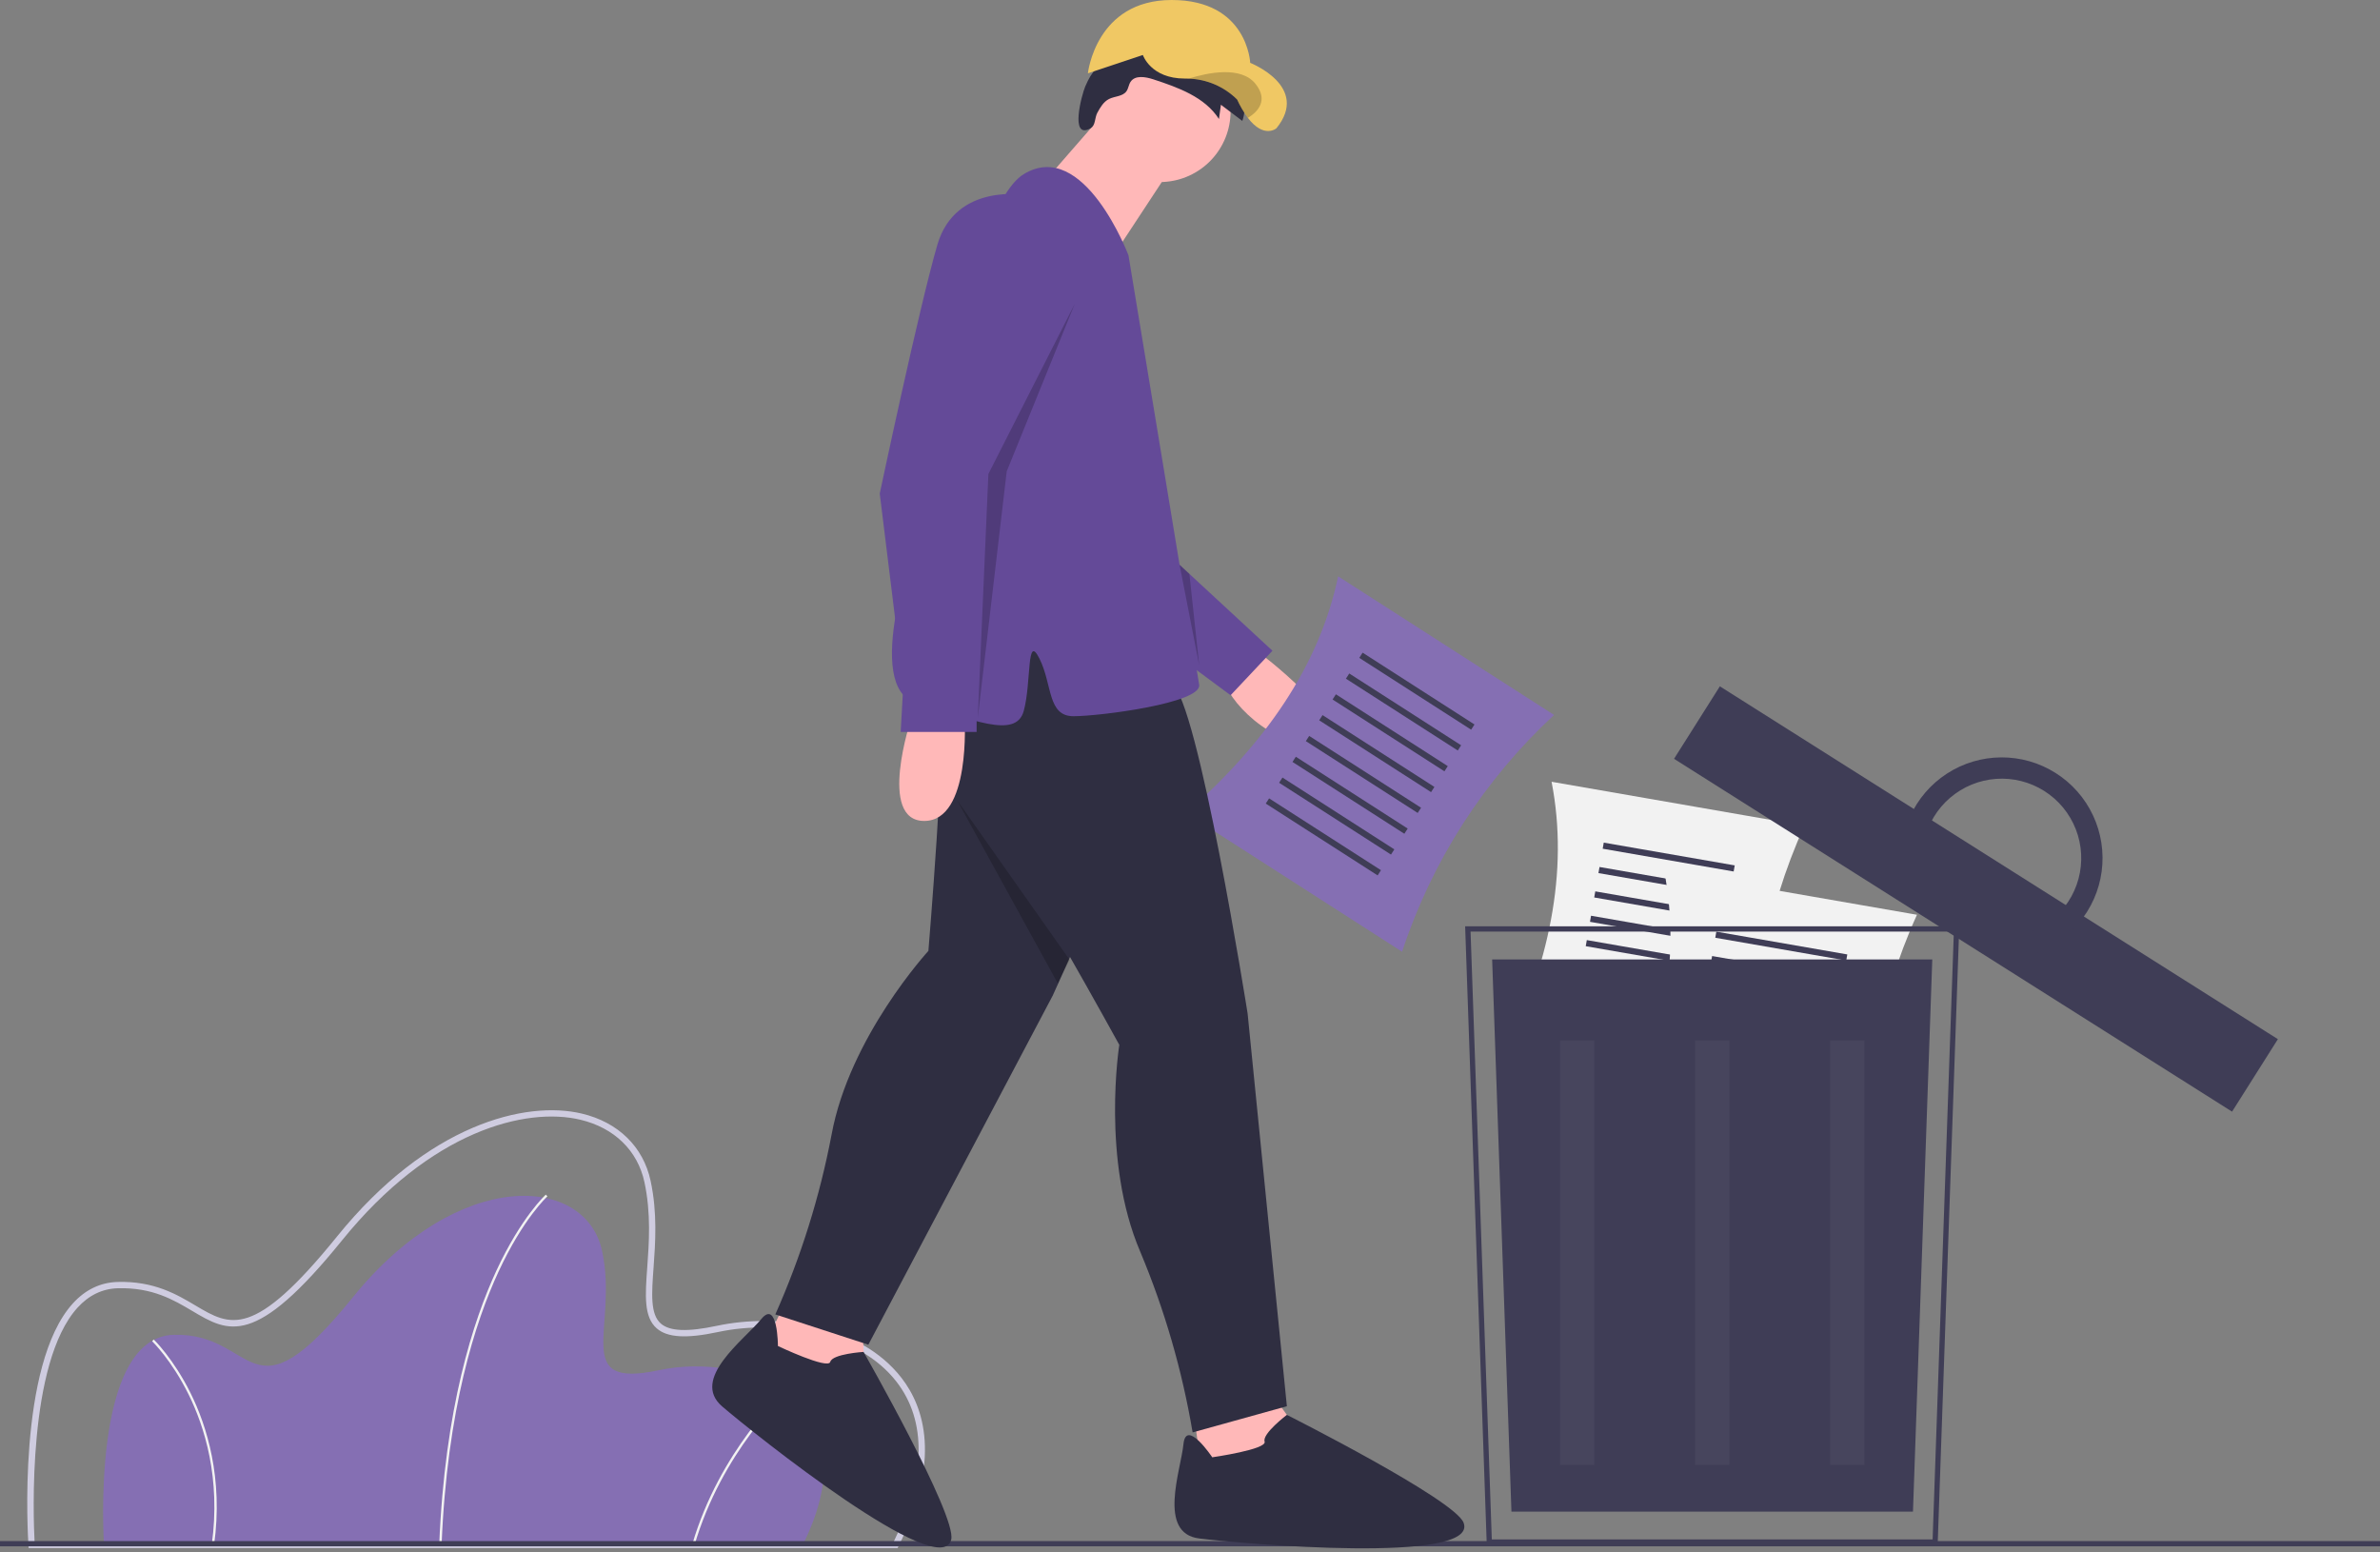 <svg width="230" height="150" viewBox="0 0 230 150" fill="none" xmlns="http://www.w3.org/2000/svg">
<rect x="0" y="0" width="230" height="150" fill="#808080" stroke="none"/>
<g clip-path="url(#clip0)">
<path d="M77.576 149.277H10.052C10.052 149.277 8.683 129.202 16.782 128.974C24.88 128.746 23.968 137.871 34.119 125.324C44.27 112.777 56.589 113.462 58.186 120.876C59.783 128.29 55.106 134.221 63.661 132.396C72.215 130.571 84.534 135.361 77.576 149.277Z" fill="#856FB3"/>
<path d="M42.674 149.282L42.446 149.272C42.978 136.055 45.746 127.563 47.974 122.767C50.394 117.559 52.726 115.45 52.749 115.43L52.901 115.6C52.878 115.621 50.573 117.708 48.173 122.881C45.957 127.657 43.204 136.114 42.674 149.282Z" fill="#F2F2F2"/>
<path d="M67.113 149.309L66.894 149.245C69.531 140.194 75.741 134.479 75.803 134.423L75.957 134.591C75.895 134.648 69.731 140.322 67.113 149.309Z" fill="#F2F2F2"/>
<path d="M20.687 149.293L20.461 149.261C21.356 142.809 19.74 137.802 18.227 134.739C16.588 131.422 14.718 129.611 14.7 129.593L14.857 129.428C14.877 129.446 16.775 131.286 18.431 134.638C19.959 137.73 21.59 142.783 20.687 149.293Z" fill="#F2F2F2"/>
<path d="M86.741 149.582H2.769L2.75 149.298C2.702 148.59 1.631 131.899 7.039 125.943C8.248 124.612 9.704 123.913 11.367 123.866C14.893 123.766 17.108 125.086 18.895 126.146C22.263 128.144 24.488 129.464 32.577 119.466C41.341 108.634 50.796 106.304 56.232 107.6C59.744 108.437 62.165 110.804 62.873 114.093C63.544 117.207 63.33 120.134 63.159 122.485C62.975 125.001 62.83 126.988 63.863 127.889C64.726 128.64 66.448 128.709 69.281 128.104C75.045 126.874 83.088 127.927 87.124 133.142C89.296 135.948 91.007 141.049 86.825 149.413L86.741 149.582ZM3.342 148.972H86.363C89.479 142.649 89.577 137.308 86.642 133.516C82.939 128.731 75.169 127.472 69.409 128.701C66.33 129.358 64.495 129.249 63.462 128.349C62.199 127.248 62.354 125.127 62.55 122.441C62.719 120.128 62.929 117.25 62.277 114.221C61.62 111.171 59.365 108.974 56.09 108.193C50.828 106.938 41.637 109.239 33.052 119.85C24.631 130.258 22.094 128.753 18.584 126.671C16.775 125.598 14.721 124.382 11.385 124.476C9.894 124.518 8.584 125.15 7.491 126.353C2.63 131.706 3.223 146.715 3.342 148.972Z" fill="#CFCCE0"/>
<path d="M169.715 106.569L145.285 102.321C149.652 93.265 151.647 84.316 149.942 75.537L174.372 79.785C170.572 88.173 168.97 97.391 169.715 106.569Z" fill="#F2F2F2"/>
<path d="M167.641 83.618L154.984 81.417L154.882 82.006L167.538 84.207L167.641 83.618Z" fill="#3F3D56"/>
<path d="M167.231 85.973L154.575 83.772L154.472 84.361L167.129 86.561L167.231 85.973Z" fill="#3F3D56"/>
<path d="M166.822 88.328L154.166 86.127L154.063 86.716L166.719 88.917L166.822 88.328Z" fill="#3F3D56"/>
<path d="M166.412 90.682L153.756 88.481L153.654 89.07L166.31 91.27L166.412 90.682Z" fill="#3F3D56"/>
<path d="M166.002 93.036L153.346 90.836L153.244 91.424L165.9 93.625L166.002 93.036Z" fill="#3F3D56"/>
<path d="M165.593 95.391L152.937 93.19L152.835 93.779L165.491 95.98L165.593 95.391Z" fill="#3F3D56"/>
<path d="M165.184 97.746L152.527 95.545L152.425 96.134L165.081 98.335L165.184 97.746Z" fill="#3F3D56"/>
<path d="M164.774 100.1L152.118 97.9L152.016 98.488L164.672 100.689L164.774 100.1Z" fill="#3F3D56"/>
<path d="M180.594 115.172L156.165 110.924C160.532 101.868 162.527 92.919 160.822 84.14L185.252 88.388C181.452 96.776 179.85 105.994 180.594 115.172Z" fill="#F2F2F2"/>
<path d="M178.52 92.221L165.864 90.02L165.762 90.609L178.418 92.809L178.52 92.221Z" fill="#3F3D56"/>
<path d="M178.111 94.575L165.455 92.375L165.353 92.963L178.009 95.164L178.111 94.575Z" fill="#3F3D56"/>
<path d="M177.702 96.931L165.045 94.731L164.943 95.319L177.599 97.52L177.702 96.931Z" fill="#3F3D56"/>
<path d="M177.292 99.285L164.636 97.084L164.534 97.673L177.19 99.874L177.292 99.285Z" fill="#3F3D56"/>
<path d="M176.883 101.639L164.227 99.439L164.124 100.027L176.78 102.228L176.883 101.639Z" fill="#3F3D56"/>
<path d="M176.473 103.994L163.817 101.793L163.715 102.382L176.371 104.582L176.473 103.994Z" fill="#3F3D56"/>
<path d="M176.064 106.349L163.408 104.148L163.305 104.737L175.962 106.937L176.064 106.349Z" fill="#3F3D56"/>
<path d="M175.655 108.703L162.999 106.502L162.896 107.091L175.552 109.292L175.655 108.703Z" fill="#3F3D56"/>
<path d="M187.253 149.254H143.678L143.67 149.01L141.589 89.505H189.342L187.253 149.254ZM144.167 148.748H186.765L188.818 90.011H142.113L144.167 148.748Z" fill="#3F3D56"/>
<path d="M184.867 146.057H146.064L144.199 92.703H186.733L184.867 146.057Z" fill="#3F3D56"/>
<g opacity="0.2">
<path opacity="0.2" d="M154.073 100.53H150.758V141.544H154.073V100.53Z" fill="white"/>
<path opacity="0.2" d="M167.123 100.53H163.809V141.544H167.123V100.53Z" fill="white"/>
<path opacity="0.2" d="M180.173 100.53H176.858V141.544H180.173V100.53Z" fill="white"/>
</g>
<path d="M166.205 66.315L161.777 73.319L215.704 107.412L220.132 100.408L166.205 66.315Z" fill="#3F3D56"/>
<path d="M198.651 74.689C197.078 73.693 195.252 73.17 193.39 73.181C191.529 73.192 189.709 73.736 188.147 74.75C186.586 75.764 185.348 77.205 184.581 78.902C183.814 80.598 183.549 82.479 183.819 84.322L186.399 85.952C185.75 84.446 185.601 82.772 185.972 81.175C186.344 79.578 187.217 78.142 188.464 77.077C189.711 76.012 191.266 75.374 192.902 75.257C194.537 75.14 196.167 75.55 197.553 76.426C198.939 77.302 200.008 78.599 200.604 80.127C201.199 81.654 201.29 83.333 200.863 84.916C200.436 86.499 199.513 87.904 198.23 88.924C196.946 89.945 195.37 90.528 193.731 90.588L196.311 92.219C198.091 91.673 199.677 90.627 200.88 89.207C202.084 87.786 202.855 86.05 203.101 84.204C203.347 82.359 203.059 80.481 202.27 78.795C201.482 77.108 200.226 75.683 198.651 74.689V74.689Z" fill="#3F3D56"/>
<path d="M230 148.905H0V149.411H230V148.905Z" fill="#3F3D56"/>
<path d="M121.452 62.877C121.452 62.877 131.32 70.214 127.272 71.48C123.223 72.745 118.163 67.178 118.416 65.66C118.669 64.142 121.452 62.877 121.452 62.877Z" fill="#FFB8B8"/>
<path d="M112.849 53.515L122.97 62.877L118.922 67.178L112.09 62.118L112.849 53.515Z" fill="#644A98"/>
<path d="M135.497 91.96L114.63 78.564C122.169 71.912 127.481 64.439 129.316 55.687L150.183 69.082C143.426 75.338 138.372 83.211 135.497 91.96Z" fill="#856FB3"/>
<path d="M142.492 70.002L131.682 63.062L131.359 63.565L142.17 70.505L142.492 70.002Z" fill="#3F3D56"/>
<path d="M141.201 72.013L130.391 65.074L130.068 65.576L140.878 72.516L141.201 72.013Z" fill="#3F3D56"/>
<path d="M139.91 74.025L129.1 67.085L128.777 67.588L139.587 74.527L139.91 74.025Z" fill="#3F3D56"/>
<path d="M138.619 76.036L127.809 69.096L127.486 69.599L138.296 76.539L138.619 76.036Z" fill="#3F3D56"/>
<path d="M137.328 78.047L126.518 71.107L126.195 71.61L137.005 78.55L137.328 78.047Z" fill="#3F3D56"/>
<path d="M136.037 80.058L125.227 73.119L124.904 73.621L135.714 80.561L136.037 80.058Z" fill="#3F3D56"/>
<path d="M134.745 82.069L123.935 75.13L123.612 75.633L134.423 82.572L134.745 82.069Z" fill="#3F3D56"/>
<path d="M133.454 84.081L122.644 77.141L122.321 77.644L133.132 84.584L133.454 84.081Z" fill="#3F3D56"/>
<path d="M76.709 124.088L72.868 132.167L83.611 134.738L83.312 126.949L76.709 124.088Z" fill="#FFB8B8"/>
<path d="M115.126 134.989L116.392 143.845L126.766 140.05L122.211 133.724L115.126 134.989Z" fill="#FFB8B8"/>
<path d="M92.15 51.593C92.15 51.593 90.56 61.773 90.993 66.614C91.425 71.455 89.719 91.88 89.719 91.88C89.719 91.88 82.09 100.18 80.358 109.658C79.22 115.629 77.397 121.45 74.926 127.004L83.915 129.93L101.73 96.203C101.73 96.203 114.506 68.242 113.236 65.578C111.967 62.915 109.976 52.182 109.976 52.182L92.15 51.593Z" fill="#2F2E41"/>
<path d="M75.178 130.057C75.178 130.057 75.168 125.495 73.558 127.464C71.949 129.433 66.695 133.235 69.789 135.894C72.883 138.553 90.953 152.967 91.925 148.754C92.465 146.415 83.453 130.627 83.453 130.627C83.453 130.627 80.444 130.816 80.235 131.588C80.026 132.361 75.178 130.057 75.178 130.057Z" fill="#2F2E41"/>
<path d="M107.283 10.248L100.451 18.091L107.283 25.176L113.608 15.561L107.283 10.248Z" fill="#FFB8B8"/>
<path d="M118.922 10.754C118.923 12.51 118.248 14.199 117.036 15.471C115.825 16.742 114.17 17.499 112.416 17.583C110.661 17.668 108.942 17.073 107.614 15.924C106.286 14.774 105.452 13.157 105.284 11.409C105.117 9.661 105.628 7.915 106.714 6.534C107.799 5.153 109.374 4.242 111.112 3.992C112.851 3.741 114.619 4.169 116.05 5.188C117.481 6.206 118.465 7.736 118.798 9.461C118.881 9.887 118.922 10.32 118.922 10.754Z" fill="#FFB8B8"/>
<path d="M107.59 5.581C109.961 4.479 112.755 4.62 115.256 5.383C116.675 5.815 118.075 6.467 119.068 7.569C120.061 8.671 120.572 10.294 120.055 11.684L117.988 10.12L117.798 11.499C116.433 9.37 113.841 8.445 111.437 7.66C110.685 7.415 109.687 7.247 109.253 7.909C109.071 8.187 109.05 8.551 108.855 8.822C108.491 9.33 107.73 9.285 107.172 9.566C106.65 9.83 106.334 10.368 106.052 10.881C105.77 11.394 105.895 12.112 105.385 12.398C103.34 13.547 104.546 9.123 104.879 8.35C105.538 6.823 106.087 6.28 107.59 5.581Z" fill="#2F2E41"/>
<path d="M87.926 66.04C87.926 66.04 92.228 75.402 95.264 79.197C98.3 82.992 108.168 100.957 108.168 100.957C108.168 100.957 106.397 112.09 110.192 120.946C112.544 126.552 114.243 132.41 115.253 138.405L124.362 135.875L120.567 97.921C120.567 97.921 115.759 67.558 113.229 66.04C110.699 64.522 103.108 56.678 103.108 56.678L87.926 66.04Z" fill="#2F2E41"/>
<path d="M109.054 24.67C109.054 24.67 104.752 13.284 98.933 16.826C93.113 20.369 88.559 51.997 88.559 51.997C88.559 51.997 83.245 66.419 88.559 67.937C93.872 69.456 98.174 71.48 98.933 68.696C99.692 65.913 99.186 61.106 100.451 63.636C101.716 66.166 101.21 69.203 103.74 69.203C106.271 69.203 116.139 67.937 115.886 66.166C115.633 64.395 109.054 24.67 109.054 24.67Z" fill="#644A98"/>
<path d="M88.053 69.455C88.053 69.455 84.763 79.323 89.318 79.323C93.872 79.323 93.214 69.361 93.214 69.361L88.053 69.455Z" fill="#FFB8B8"/>
<path d="M117.151 140.809C117.151 140.809 114.62 137.013 114.367 139.543C114.114 142.074 111.837 148.146 115.885 148.652C119.934 149.158 142.959 151.183 141.441 147.134C140.598 144.887 124.362 136.711 124.362 136.711C124.362 136.711 121.958 138.531 122.211 139.29C122.464 140.049 117.151 140.809 117.151 140.809Z" fill="#2F2E41"/>
<path d="M123.35 12.398C123.35 12.398 122.15 13.428 120.594 11.391C120.187 10.837 119.838 10.242 119.554 9.615C118.302 8.371 116.623 7.65 114.858 7.598C114.739 7.593 114.618 7.591 114.494 7.591C111.204 7.591 110.445 5.314 110.445 5.314L105.132 7.085C105.132 7.085 105.891 0 113.229 0C120.566 0 120.819 6.073 120.819 6.073C120.819 6.073 126.639 8.35 123.35 12.398Z" fill="#F0C864"/>
<path opacity="0.2" d="M120.595 11.391C120.187 10.837 119.838 10.242 119.555 9.615C118.302 8.37 116.623 7.649 114.858 7.598C116.708 7.019 119.924 6.346 121.326 8.097C122.616 9.709 121.543 10.807 120.595 11.391Z" fill="black"/>
<path d="M99.186 18.85C99.186 18.85 92.354 17.585 90.583 23.658C88.812 29.73 85.017 47.695 85.017 47.695L87.294 66.166L87.041 70.721H94.379V65.913C94.379 65.407 95.391 45.671 95.391 45.671L103.74 26.694C103.74 26.694 105.512 20.622 99.186 18.85Z" fill="#644A98"/>
<path opacity="0.2" d="M103.867 29.351L95.517 45.797L94.492 69.361L97.288 45.544L103.867 29.351Z" fill="black"/>
<path opacity="0.2" d="M113.994 54.574L115.89 64.292L114.942 55.451L113.994 54.574Z" fill="black"/>
<path opacity="0.2" d="M92.481 77.299L103.361 92.734L102.222 95.011L92.481 77.299Z" fill="black"/>
</g>
<defs>
<clipPath id="clip0">
<rect width="230" height="149.606" fill="white"/>
</clipPath>
</defs>
</svg>
